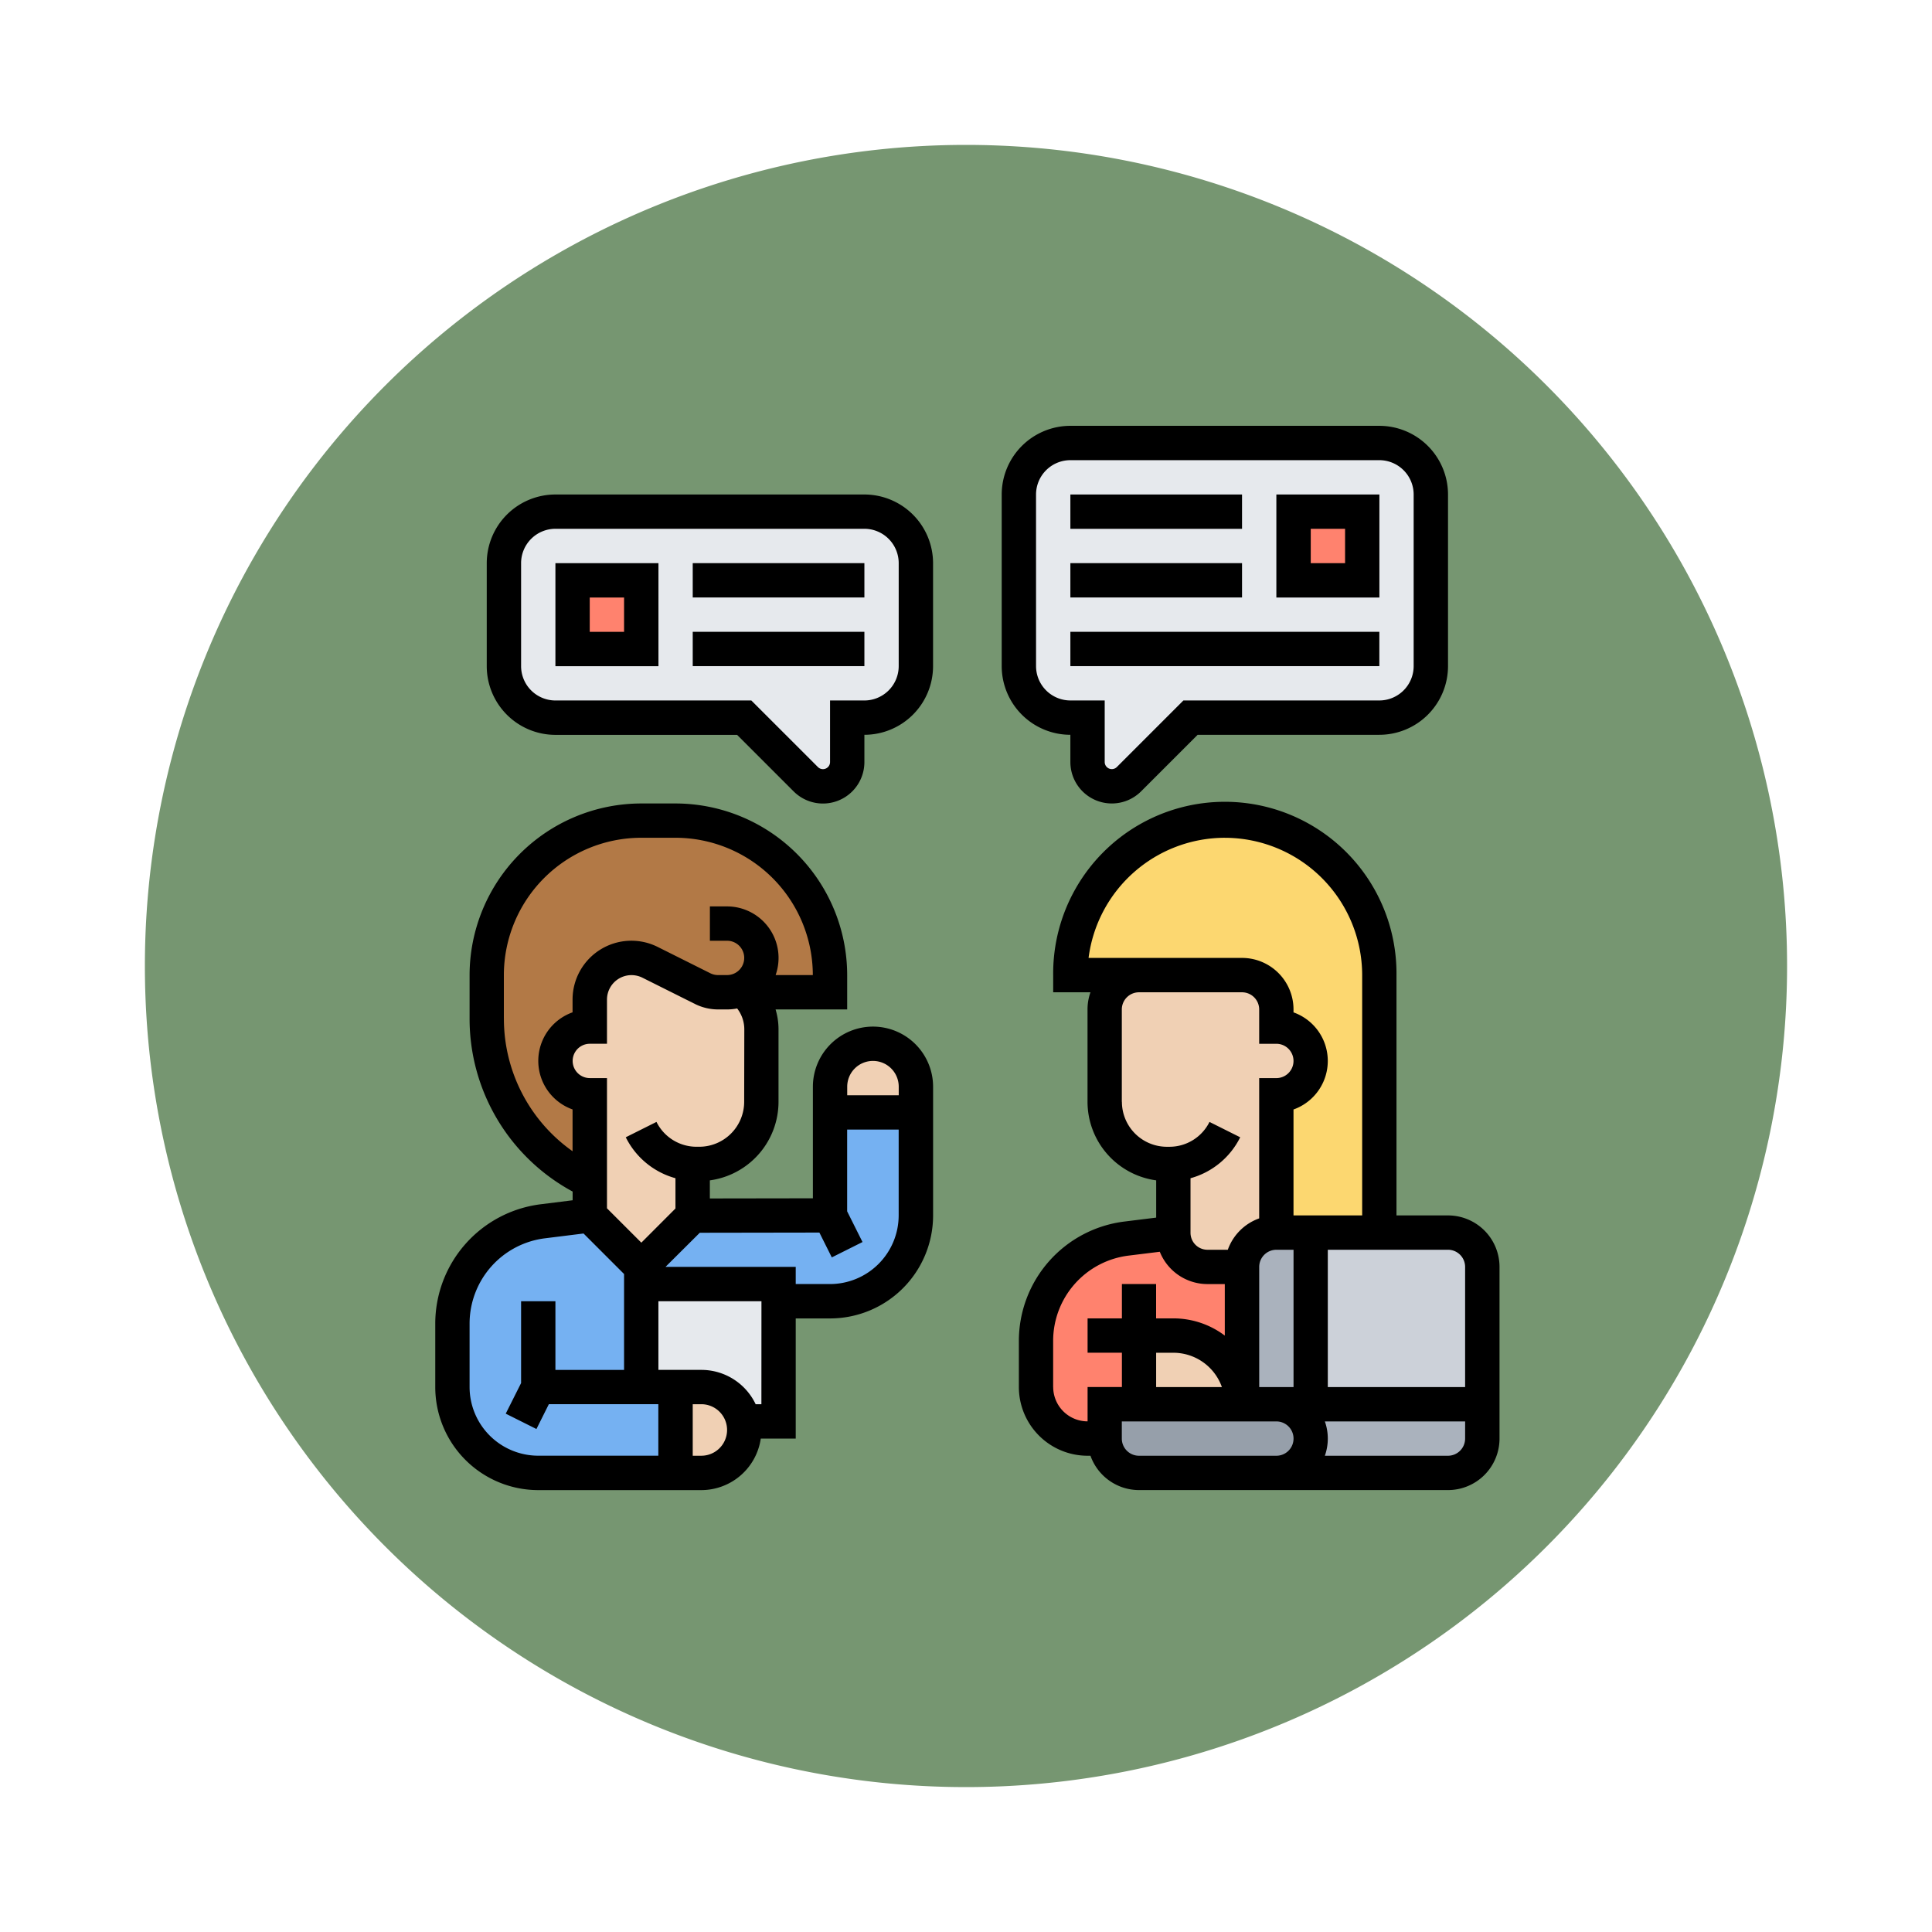<svg xmlns="http://www.w3.org/2000/svg" xmlns:xlink="http://www.w3.org/1999/xlink" width="120" height="120" viewBox="0 0 120 120">
  <defs>
    <filter id="Trazado_900495" x="0" y="0" width="120" height="120" filterUnits="userSpaceOnUse">
      <feOffset input="SourceAlpha"/>
      <feGaussianBlur stdDeviation="3" result="blur"/>
      <feFlood flood-color="#fff" flood-opacity="0.659"/>
      <feComposite operator="in" in2="blur"/>
      <feComposite in="SourceGraphic"/>
    </filter>
  </defs>
  <g id="Grupo_1112478" data-name="Grupo 1112478" transform="translate(-1263.051 -14899)">
    <g transform="matrix(1, 0, 0, 1, 1263.05, 14899)" filter="url(#Trazado_900495)">
      <path id="Trazado_900495-2" data-name="Trazado 900495" d="M51,0A51,51,0,1,1,0,51,51,51,0,0,1,51,0Z" transform="translate(9 9)" fill="#769671"/>
    </g>
    <g id="Grupo_1112441" data-name="Grupo 1112441" transform="translate(1290.086 14925.449)">
      <g id="Grupo_1112439" data-name="Grupo 1112439" transform="translate(1.066 1.066)">
        <g id="Grupo_1112421" data-name="Grupo 1112421" transform="translate(35.183)">
          <path id="Trazado_900549" data-name="Trazado 900549" d="M297.588,11.2V21.86a3.2,3.2,0,0,1-3.2,3.2H282.662l-3.824,3.823a1.509,1.509,0,0,1-2.573-1.066V25.058H275.2a3.2,3.2,0,0,1-3.2-3.2V11.2A3.2,3.2,0,0,1,275.2,8h19.191a3.2,3.2,0,0,1,3.2,3.2Z" transform="translate(-272 -8)" fill="#e6e9ed"/>
        </g>
        <g id="Grupo_1112422" data-name="Grupo 1112422" transform="translate(3.198 4.265)">
          <path id="Trazado_900550" data-name="Trazado 900550" d="M57.588,43.2v6.4a3.2,3.2,0,0,1-3.2,3.2H53.323v2.757a1.508,1.508,0,0,1-2.573,1.066l-3.823-3.823H35.2A3.2,3.2,0,0,1,32,49.6V43.2A3.2,3.2,0,0,1,35.2,40H54.389a3.2,3.2,0,0,1,3.2,3.2Z" transform="translate(-32 -40)" fill="#e6e9ed"/>
        </g>
        <g id="Grupo_1112423" data-name="Grupo 1112423" transform="translate(52.242 4.265)">
          <path id="Trazado_900551" data-name="Trazado 900551" d="M400,40h4.265v4.265H400Z" transform="translate(-400 -40)" fill="#ff826e"/>
        </g>
        <g id="Grupo_1112424" data-name="Grupo 1112424" transform="translate(7.463 8.529)">
          <path id="Trazado_900552" data-name="Trazado 900552" d="M64,72h4.265v4.265H64Z" transform="translate(-64 -72)" fill="#ff826e"/>
        </g>
        <g id="Grupo_1112425" data-name="Grupo 1112425" transform="translate(2.132 23.455)">
          <path id="Trazado_900553" data-name="Trazado 900553" d="M45.323,194.662H40.076a2.906,2.906,0,0,0-.236-.207,2.1,2.1,0,0,1-.914.207h-.562a2.133,2.133,0,0,1-.954-.225L34.142,192.8a2.588,2.588,0,0,0-3.745,2.315v1.677a2.132,2.132,0,1,0,0,4.265v5.331l-.205-.1A11.2,11.2,0,0,1,24,196.267V193.6a9.6,9.6,0,0,1,9.6-9.6h2.132a9.6,9.6,0,0,1,9.6,9.6Z" transform="translate(-24 -184)" fill="#b27946"/>
        </g>
        <g id="Grupo_1112426" data-name="Grupo 1112426" transform="translate(0 41.58)">
          <path id="Trazado_900554" data-name="Trazado 900554" d="M31.455,326.4V320h5.331v6.4a5.331,5.331,0,0,1-5.331,5.331h-3.2v-1.066H19.728v6.4H21.86v5.331H13.331A5.331,5.331,0,0,1,8,337.058V333.11a6.4,6.4,0,0,1,5.6-6.348l2.925-.365,3.2,3.2,3.2-3.185Z" transform="translate(-8 -320)" fill="#75b1f2"/>
        </g>
        <g id="Grupo_1112427" data-name="Grupo 1112427" transform="translate(11.728 52.242)">
          <path id="Trazado_900555" data-name="Trazado 900555" d="M104.529,401.066v7.463H102.4l-.052.009a2.667,2.667,0,0,0-2.613-2.142H96V400h8.529Z" transform="translate(-96 -400)" fill="#e6e9ed"/>
        </g>
        <g id="Grupo_1112428" data-name="Grupo 1112428" transform="translate(38.382 23.455)">
          <path id="Trazado_900556" data-name="Trazado 900556" d="M315.191,193.6v15.992h-6.4v-8.529a2.132,2.132,0,1,0,0-4.265v-1.066a2.132,2.132,0,0,0-2.132-2.132H296a9.6,9.6,0,1,1,19.191,0Z" transform="translate(-296 -184)" fill="#fcd770"/>
        </g>
        <g id="Grupo_1112429" data-name="Grupo 1112429" transform="translate(36.249 49.056)">
          <path id="Trazado_900557" data-name="Trazado 900557" d="M286.4,382.484v4.265h-2.132v2.132H283.2a3.2,3.2,0,0,1-3.2-3.2v-2.873a6.4,6.4,0,0,1,5.613-6.349l2.916-.36a2.119,2.119,0,0,0,2.119,2.119h2.146v8.529a4.265,4.265,0,0,0-4.265-4.265Z" transform="translate(-280 -376.1)" fill="#ff826e"/>
        </g>
        <g id="Grupo_1112430" data-name="Grupo 1112430" transform="translate(40.514 59.705)">
          <path id="Trazado_900558" data-name="Trazado 900558" d="M322.662,456a2.132,2.132,0,1,1,0,4.265h-8.529A2.132,2.132,0,0,1,312,458.132V456h10.662Z" transform="translate(-312 -456)" fill="#969faa"/>
        </g>
        <g id="Grupo_1112431" data-name="Grupo 1112431" transform="translate(51.175 59.705)">
          <path id="Trazado_900559" data-name="Trazado 900559" d="M404.794,456v2.132a2.132,2.132,0,0,1-2.132,2.132H392A2.132,2.132,0,1,0,392,456h12.794Z" transform="translate(-392 -456)" fill="#aab2bd"/>
        </g>
        <g id="Grupo_1112432" data-name="Grupo 1112432" transform="translate(53.308 49.043)">
          <path id="Trazado_900560" data-name="Trazado 900560" d="M418.662,378.132v8.529H408V376h8.529A2.132,2.132,0,0,1,418.662,378.132Z" transform="translate(-408 -376)" fill="#ccd1d9"/>
        </g>
        <g id="Grupo_1112433" data-name="Grupo 1112433" transform="translate(49.043 49.043)">
          <path id="Trazado_900561" data-name="Trazado 900561" d="M380.265,376v10.662H376v-8.529A2.132,2.132,0,0,1,378.132,376Z" transform="translate(-376 -376)" fill="#aab2bd"/>
        </g>
        <g id="Grupo_1112434" data-name="Grupo 1112434" transform="translate(42.646 55.44)">
          <path id="Trazado_900562" data-name="Trazado 900562" d="M334.4,428.265H328V424h2.132A4.265,4.265,0,0,1,334.4,428.265Z" transform="translate(-328 -424)" fill="#f0d0b4"/>
        </g>
        <g id="Grupo_1112435" data-name="Grupo 1112435" transform="translate(40.514 33.051)">
          <path id="Trazado_900563" data-name="Trazado 900563" d="M316.265,267.72c-.083.005-.168.008-.252.008h-.156A3.857,3.857,0,0,1,312,263.871v-5.739A2.132,2.132,0,0,1,314.132,256h6.4a2.132,2.132,0,0,1,2.132,2.132V259.2a2.132,2.132,0,1,1,0,4.265v8.529a2.132,2.132,0,0,0-2.132,2.132h-2.146a2.119,2.119,0,0,1-2.119-2.119v-4.278Z" transform="translate(-312 -256)" fill="#f0d0b4"/>
        </g>
        <g id="Grupo_1112436" data-name="Grupo 1112436" transform="translate(23.455 37.315)">
          <path id="Trazado_900564" data-name="Trazado 900564" d="M189.331,290.665v1.6H184v-1.6a2.665,2.665,0,1,1,5.331,0Z" transform="translate(-184 -288)" fill="#f0d0b4"/>
        </g>
        <g id="Grupo_1112437" data-name="Grupo 1112437" transform="translate(13.86 58.638)">
          <path id="Trazado_900565" data-name="Trazado 900565" d="M116.213,450.142a2.605,2.605,0,0,1,.052.524,2.665,2.665,0,0,1-2.665,2.665H112V448h1.6a2.667,2.667,0,0,1,2.613,2.142Z" transform="translate(-112 -448)" fill="#f0d0b4"/>
        </g>
        <g id="Grupo_1112438" data-name="Grupo 1112438" transform="translate(6.397 31.985)">
          <path id="Trazado_900566" data-name="Trazado 900566" d="M64.529,260.786v3.22l-3.2,3.185-3.2-3.2v-7.463a2.132,2.132,0,1,1,0-4.265v-1.677a2.588,2.588,0,0,1,3.745-2.315l3.268,1.634a2.133,2.133,0,0,0,.954.225h.562a2.1,2.1,0,0,0,.914-.207,2.906,2.906,0,0,1,.236.207h0a3.2,3.2,0,0,1,.981,2.306v4.5a3.857,3.857,0,0,1-3.857,3.857h-.156c-.084,0-.169,0-.252-.008Z" transform="translate(-56 -248)" fill="#f0d0b4"/>
        </g>
      </g>
      <g id="Grupo_1112440" data-name="Grupo 1112440">
        <path id="Trazado_900567" data-name="Trazado 900567" d="M27.187,189.859a3.736,3.736,0,0,0-3.732,3.732v6.932l-6.4.01v-1.123a4.93,4.93,0,0,0,4.265-4.878v-4.5a4.285,4.285,0,0,0-.183-1.239h4.448v-2.132A10.674,10.674,0,0,0,14.926,176H12.794A10.674,10.674,0,0,0,2.132,186.661v2.672a12.2,12.2,0,0,0,6.4,10.772v.541l-1.992.249A7.475,7.475,0,0,0,0,208.3v3.948a6.4,6.4,0,0,0,6.4,6.4H16.525a3.737,3.737,0,0,0,3.693-3.2h2.171v-7.463h2.132a6.4,6.4,0,0,0,6.4-6.4v-8A3.736,3.736,0,0,0,27.187,189.859Zm0,2.132a1.6,1.6,0,0,1,1.6,1.6v.533h-3.2v-.533A1.6,1.6,0,0,1,27.187,191.991Zm-8,2.54a2.794,2.794,0,0,1-2.791,2.791h-.156a2.776,2.776,0,0,1-2.5-1.543l-1.907.954a4.893,4.893,0,0,0,3.086,2.543v1.881L12.8,203.279l-2.134-2.134v-8.088H9.6a1.066,1.066,0,1,1,0-2.132h1.066v-2.743a1.522,1.522,0,0,1,2.2-1.361l3.268,1.634a3.214,3.214,0,0,0,1.431.338h.563a3.2,3.2,0,0,0,.623-.061,2.119,2.119,0,0,1,.444,1.3Zm-14.926-5.2v-2.672a8.539,8.539,0,0,1,8.529-8.529h2.132a8.539,8.539,0,0,1,8.529,8.529H21.14a3.2,3.2,0,0,0-3.015-4.265H17.058v2.132h1.066a1.066,1.066,0,0,1,0,2.132h-.563a1.072,1.072,0,0,1-.477-.113l-3.268-1.634a3.654,3.654,0,0,0-5.288,3.268v.794a3.2,3.2,0,0,0,0,6.031V197.6a10.07,10.07,0,0,1-4.265-8.263ZM2.132,212.248V208.3a5.339,5.339,0,0,1,4.67-5.29l2.408-.3,2.517,2.517v5.955H7.463v-4.265H5.331V212L4.377,213.9l1.907.954.771-1.543h6.8v3.2H6.4A4.269,4.269,0,0,1,2.132,212.248Zm14.393,4.265h-.533v-3.2h.533a1.6,1.6,0,0,1,0,3.2Zm3.732-3.2H19.9a3.736,3.736,0,0,0-3.371-2.132H13.86v-4.265h6.4Zm4.265-7.463H22.389v-1.066H14.3l2.129-2.12,7.43-.012.771,1.542,1.907-.954-.954-1.907v-5.079h3.2v5.331a4.269,4.269,0,0,1-4.265,4.265Z" transform="translate(0 -152.544)"/>
        <path id="Trazado_900568" data-name="Trazado 900568" d="M298.654,201.588h-3.2V186.662a10.662,10.662,0,1,0-21.323,0v1.066h2.316a3.183,3.183,0,0,0-.183,1.066v5.738a4.93,4.93,0,0,0,4.265,4.878v2.314l-1.98.245A7.472,7.472,0,0,0,272,209.376v2.874a4.269,4.269,0,0,0,4.265,4.265h.183a3.2,3.2,0,0,0,3.015,2.132h19.191a3.2,3.2,0,0,0,3.2-3.2V204.786A3.2,3.2,0,0,0,298.654,201.588Zm-13.86-23.455a8.539,8.539,0,0,1,8.529,8.529v14.926h-4.265v-6.58a3.2,3.2,0,0,0,0-6.031v-.183a3.2,3.2,0,0,0-3.2-3.2h-9.529A8.542,8.542,0,0,1,284.794,178.132Zm3.2,34.117h-1.066v-7.463a1.067,1.067,0,0,1,1.066-1.066h1.066v8.529Zm-9.6-17.717v-5.738a1.067,1.067,0,0,1,1.066-1.066h6.4a1.067,1.067,0,0,1,1.066,1.066v2.132h1.066a1.066,1.066,0,0,1,0,2.132h-1.066v8.713a3.214,3.214,0,0,0-1.949,1.949h-1.263a1.054,1.054,0,0,1-1.053-1.053v-3.39a4.893,4.893,0,0,0,3.086-2.543l-1.907-.954a2.776,2.776,0,0,1-2.5,1.543h-.156A2.794,2.794,0,0,1,278.4,194.532Zm-4.265,17.717v-2.874a5.337,5.337,0,0,1,4.678-5.291l1.946-.24a3.19,3.19,0,0,0,2.958,2.007h1.079v3.2a5.3,5.3,0,0,0-3.2-1.069h-1.066v-2.132H278.4v2.132h-2.132v2.132H278.4v2.132h-2.132v2.132A2.135,2.135,0,0,1,274.132,212.249Zm10.478,0h-4.081v-2.132H281.6A3.2,3.2,0,0,1,284.61,212.249Zm2.316,4.265h-7.463a1.067,1.067,0,0,1-1.066-1.066v-1.066h9.6a1.066,1.066,0,1,1,0,2.132Zm12.794-1.066a1.067,1.067,0,0,1-1.066,1.066h-7.646a3.191,3.191,0,0,0,0-2.132h8.713Zm-8.529-3.2V203.72h7.463a1.067,1.067,0,0,1,1.066,1.066v7.463Z" transform="translate(-235.751 -152.545)"/>
        <path id="Trazado_900569" data-name="Trazado 900569" d="M47.455,32H28.265A4.269,4.269,0,0,0,24,36.265v6.4a4.269,4.269,0,0,0,4.265,4.265H39.551l3.511,3.511a2.574,2.574,0,0,0,4.394-1.82V46.926a4.269,4.269,0,0,0,4.265-4.265v-6.4A4.269,4.269,0,0,0,47.455,32Zm2.132,10.662a2.135,2.135,0,0,1-2.132,2.132H45.323v3.823a.441.441,0,0,1-.754.312l-4.135-4.135H28.265a2.135,2.135,0,0,1-2.132-2.132v-6.4a2.135,2.135,0,0,1,2.132-2.132H47.455a2.135,2.135,0,0,1,2.132,2.132Z" transform="translate(-20.802 -27.735)"/>
        <path id="Trazado_900570" data-name="Trazado 900570" d="M268.265,19.191v1.691a2.574,2.574,0,0,0,4.394,1.82l3.511-3.511h11.286a4.269,4.269,0,0,0,4.265-4.265V4.265A4.269,4.269,0,0,0,287.455,0H268.265A4.269,4.269,0,0,0,264,4.265V14.926A4.269,4.269,0,0,0,268.265,19.191ZM266.132,4.265a2.135,2.135,0,0,1,2.132-2.132h19.191a2.135,2.135,0,0,1,2.132,2.132V14.926a2.135,2.135,0,0,1-2.132,2.132H275.286l-4.135,4.135a.442.442,0,0,1-.754-.312V17.058h-2.132a2.135,2.135,0,0,1-2.132-2.132Z" transform="translate(-228.817)"/>
        <path id="Trazado_900571" data-name="Trazado 900571" d="M296,32h10.662v2.132H296Z" transform="translate(-256.552 -27.735)"/>
        <path id="Trazado_900572" data-name="Trazado 900572" d="M398.4,32H392v6.4h6.4Zm-2.132,4.265h-2.132V34.132h2.132Z" transform="translate(-339.758 -27.735)"/>
        <path id="Trazado_900573" data-name="Trazado 900573" d="M296,64h10.662v2.132H296Z" transform="translate(-256.552 -55.471)"/>
        <path id="Trazado_900574" data-name="Trazado 900574" d="M120,64h10.662v2.132H120Z" transform="translate(-104.008 -55.471)"/>
        <path id="Trazado_900575" data-name="Trazado 900575" d="M56,70.4h6.4V64H56Zm2.132-4.265h2.132v2.132H58.132Z" transform="translate(-48.537 -55.471)"/>
        <path id="Trazado_900576" data-name="Trazado 900576" d="M120,96h10.662v2.132H120Z" transform="translate(-104.008 -83.206)"/>
        <path id="Trazado_900577" data-name="Trazado 900577" d="M296,96h19.191v2.132H296Z" transform="translate(-256.552 -83.206)"/>
      </g>
    </g>
  </g>
</svg>

